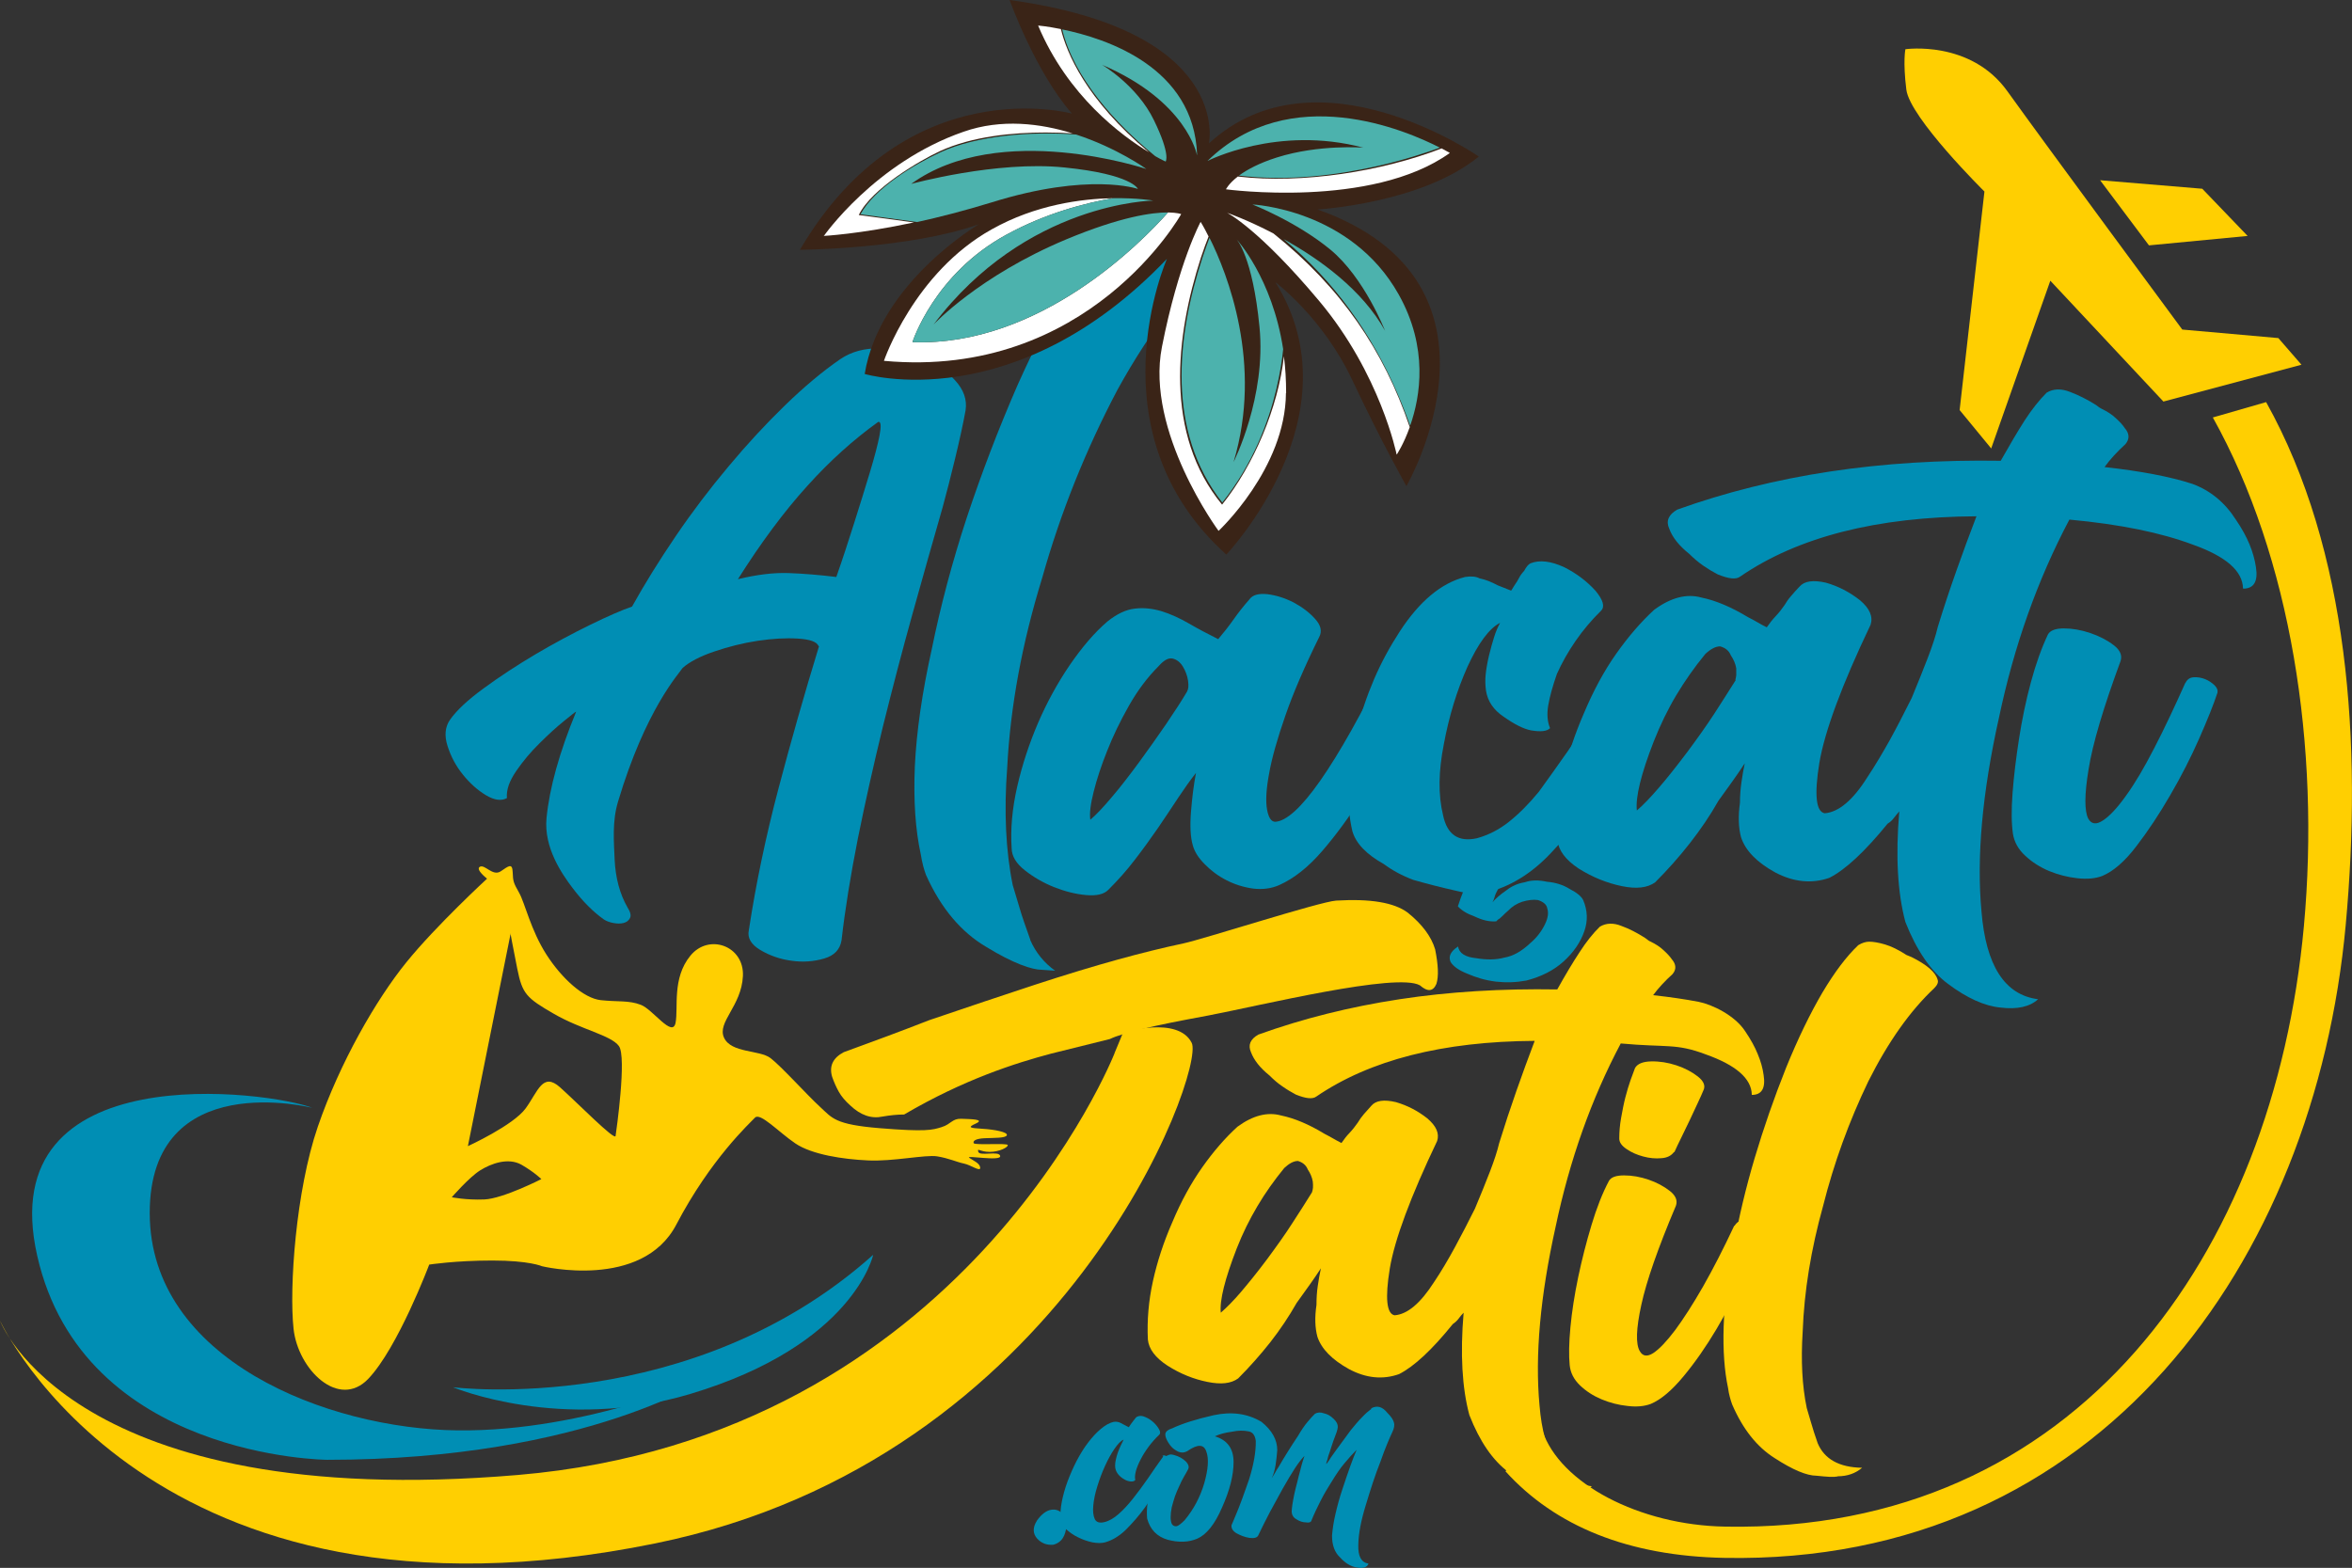 <svg id="katman_1" data-name="katman 1" xmlns="http://www.w3.org/2000/svg"
  viewBox="0 0 127.08 84.73">
  <rect x="0" y="0" width="127.08" height="84.73" fill="#333333" stroke="none"/>
  <defs>
    <style>
      .cls-1, .cls-2 {
      fill: #008eb4;
      }

      .cls-3, .cls-4 {
      fill: #ffcf01;
      }

      .cls-5, .cls-6 {
      fill: #4cb2ad;
      }

      .cls-7 {
      fill: #3a2417;
      }

      .cls-7, .cls-6, .cls-8, .cls-4, .cls-2 {
      fill-rule: evenodd;
      }

      .cls-8 {
      fill: #fff;
      }
    </style>
  </defs>
  <path class="cls-2"
    d="m38.47,74.33s-6.64,4.56-20.79,4.56c0,0-13.19-.08-15.67-11.03s12.63-8.87,14.87-7.99c0,0-8.79-2.24-8.79,5.68s9.59,11.67,16.63,11.75,13.75-2.96,13.75-2.96h0Z" />
  <path class="cls-4"
    d="m26.3,47.47s-.63-.49-.37-.63c.27-.14.69.53,1.12.25.43-.29.63-.47.65.04.02.51.04.57.35,1.12s.63,2.02,1.47,3.33,2.02,2.37,2.94,2.47c.92.1,1.51,0,2.16.25.65.24,1.71,1.8,1.88.98.16-.82-.2-2.41.8-3.63,1-1.23,2.92-.53,2.84,1.1s-1.41,2.49-1.02,3.33c.39.84,1.92.65,2.51,1.1.59.45,2,2.02,2.67,2.63s.78.96,3.25,1.16c2.47.2,2.82.1,3.33-.06.51-.16.57-.47,1.06-.45.49.02,1.29.02.8.25-.49.22-.35.25.33.29.67.04,1.39.18,1.33.35-.06.16-.69.14-1.18.16-.49.02-.67.14-.61.27.06.12,1.82-.02,1.84.1.02.12-.45.37-.98.37s-.69-.25-.61,0,1.12-.08,1.18.22c.06.31-1.9-.06-1.67.1s.57.29.59.53c.02.25-.49-.14-.88-.22s-.82-.29-1.45-.39-2.41.29-3.74.22c-1.33-.06-3.02-.31-3.92-.92s-1.9-1.69-2.18-1.39c-.29.31-2.39,2.23-4.25,5.78-1.86,3.55-7.25,2.25-7.25,2.25,0,0-.69-.31-2.69-.31s-3.41.22-3.41.22c0,0-1.69,4.49-3.29,6.17-1.59,1.67-3.8-.49-4.04-2.7s.12-7.45,1.31-10.92,3.16-6.88,4.78-8.88,4.37-4.53,4.37-4.53h-.02Zm1.29,2.98l-2.31,11.49s2.45-1.12,3.12-2.04c.67-.92.92-1.98,1.86-1.14.94.84,2.96,2.9,3,2.63.04-.27.61-4.27.18-4.86-.43-.59-2.02-.88-3.51-1.74-1.49-.86-1.71-1.08-1.98-2.43-.27-1.35-.37-1.92-.37-1.92h.01Zm-3.18,14.25s.94-1.08,1.53-1.45c.59-.37,1.51-.71,2.23-.31.71.41,1.08.78,1.08.78,0,0-2.08,1.06-3.08,1.1s-1.76-.12-1.76-.12Z" />
  <path class="cls-3"
    d="m70.89,64.42c.02-.05.04-.13.05-.23.01-.1,0-.22-.01-.34-.04-.23-.13-.44-.27-.65-.09-.23-.27-.38-.53-.46-.23,0-.47.13-.74.38-.54.66-1.03,1.35-1.45,2.06s-.8,1.47-1.12,2.29c-.64,1.65-.93,2.81-.86,3.47.32-.28.69-.65,1.09-1.12.4-.47.88-1.06,1.41-1.77.51-.69.97-1.33,1.36-1.94.4-.61.75-1.17,1.07-1.68h0Zm23.76-5.27c-.02-.86-.85-1.59-2.49-2.17-1.61-.61-2.09-.36-4.59-.59-1.59,3-2.76,6.3-3.52,9.91-.83,3.74-1.12,6.95-.87,9.64.22,2.72,1.17,4.18,2.83,4.38-.42.38-1.04.52-1.87.42-.8-.08-1.67-.47-2.63-1.18-.86-.64-1.56-1.66-2.12-3.09-.39-1.45-.5-3.29-.31-5.53-.1.1-.19.21-.27.32-.08.11-.19.21-.31.29-1.13,1.4-2.1,2.3-2.91,2.71-.88.31-1.78.22-2.7-.27-.92-.51-1.49-1.09-1.71-1.75-.13-.48-.15-1.05-.05-1.72,0-.36.02-.7.07-1.03s.1-.65.17-.95c-.18.28-.38.57-.6.88-.22.3-.46.64-.71.99-.42.74-.89,1.44-1.42,2.12-.53.67-1.11,1.33-1.74,1.96-.38.28-.93.34-1.66.19-.75-.15-1.47-.44-2.16-.88-.66-.43-1.01-.9-1.06-1.41-.05-1.04.04-2.09.27-3.14.23-1.05.58-2.13,1.06-3.22.47-1.12,1.01-2.1,1.61-2.95s1.23-1.58,1.9-2.19c.83-.61,1.62-.81,2.35-.61.73.15,1.51.48,2.35.99.15.08.31.16.46.25s.31.17.46.25c.14-.2.28-.39.44-.55.16-.17.3-.35.44-.55.09-.15.2-.31.33-.46.13-.15.27-.31.41-.46.24-.28.68-.34,1.32-.19.62.18,1.18.47,1.7.88.48.41.66.81.53,1.22-1.44,3.02-2.3,5.33-2.56,6.9-.26,1.6-.17,2.44.26,2.52.69-.05,1.4-.65,2.13-1.79.39-.58.76-1.21,1.12-1.87s.72-1.36,1.09-2.1c.31-.74.58-1.4.81-2,.23-.6.4-1.11.5-1.54.3-.97.61-1.91.93-2.82.32-.91.65-1.82.99-2.71-4.97.03-8.9,1.03-11.8,3.01-.2.15-.57.11-1.11-.11-.24-.13-.48-.27-.72-.44-.24-.16-.47-.36-.7-.59-.51-.41-.84-.83-1-1.26-.17-.38-.04-.7.4-.95,2.39-.86,4.94-1.5,7.63-1.91,2.69-.41,5.53-.58,8.52-.53.44-.79.84-1.46,1.21-2.02.36-.56.73-1.02,1.09-1.37.33-.2.73-.22,1.17-.04.42.15.84.37,1.28.65.13.1.22.17.28.19.27.13.51.28.7.46.2.18.35.34.46.5.24.28.25.55.04.8-.42.38-.77.76-1.05,1.14.91.1,1.73.22,2.46.36.72.14,1.96.73,2.52,1.6.29.43.52.84.67,1.22.16.38.27.76.32,1.14.11.71-.1,1.07-.64,1.07v-.02Z" />
  <path class="cls-3"
    d="m90.45,62.25c-.14.2-.37.32-.68.34-.32.03-.65,0-.98-.09-.34-.09-.64-.22-.9-.4-.27-.18-.4-.37-.4-.57,0-.36.03-.73.1-1.12s.14-.76.23-1.11c.09-.34.18-.65.28-.93s.18-.5.24-.65c.13-.23.42-.35.87-.36s.9.06,1.36.21.85.36,1.17.61c.32.25.42.51.29.76-.06.15-.16.37-.3.67-.14.29-.28.6-.43.92s-.3.63-.45.93c-.15.31-.28.57-.38.8h-.02Zm3.28,3.98c.11-.18.27-.27.46-.29.19-.01.38.02.54.1.17.08.31.18.43.3.12.13.14.25.08.38-.22.58-.55,1.35-1,2.29-.44.94-.95,1.88-1.5,2.82-.56.94-1.15,1.79-1.78,2.55s-1.22,1.26-1.77,1.49c-.35.13-.76.17-1.25.11-.49-.05-.95-.17-1.41-.36-.45-.19-.84-.44-1.17-.76s-.51-.68-.55-1.09c-.05-.51-.04-1.19.04-2.04.08-.85.22-1.75.42-2.71.2-.95.44-1.89.72-2.82s.59-1.72.94-2.38c.11-.2.38-.3.82-.3s.88.08,1.32.23.83.36,1.15.61c.32.25.43.52.33.8-.97,2.29-1.59,4.07-1.87,5.36-.28,1.28-.31,2.12-.08,2.5.16.28.4.31.73.1.33-.22.72-.63,1.18-1.24.45-.61.96-1.4,1.51-2.36.55-.97,1.11-2.06,1.68-3.28h.03Z" />
  <path class="cls-3"
    d="m99.29,79.79c-.11.02-.26.03-.44.02-.19-.01-.42-.03-.7-.06-.53,0-1.29-.32-2.26-.95-.97-.61-1.73-1.58-2.3-2.9-.05-.13-.09-.27-.13-.42-.04-.15-.07-.3-.09-.46-.2-.94-.28-2.05-.24-3.32s.22-2.71.53-4.31c.29-1.6.67-3.21,1.15-4.82s1.04-3.23,1.69-4.86c.65-1.6,1.31-2.95,1.96-4.06.66-1.11,1.3-1.96,1.94-2.57.21-.13.41-.19.6-.19.22,0,.51.05.85.15.34.1.73.29,1.16.57l.27.11c.82.41,1.29.81,1.41,1.22.05.13,0,.28-.18.46-1.3,1.22-2.49,2.9-3.56,5.03-1.04,2.16-1.86,4.41-2.45,6.75-.65,2.34-1.02,4.6-1.1,6.79-.1,1.55-.03,2.92.22,4.12.06.2.14.46.23.78s.21.69.36,1.12c.36.86,1.16,1.31,2.4,1.33-.35.3-.79.46-1.32.46h0Z" />
  <path class="cls-1"
    d="m45.19,31.17c.32-.91.63-1.86.95-2.87.32-1,.6-1.92.85-2.74.25-.83.43-1.5.53-2.02s.08-.77-.07-.74c-1.31.94-2.6,2.09-3.84,3.47-1.25,1.38-2.49,3.05-3.74,5.03,1.03-.25,1.94-.36,2.75-.33s1.66.1,2.56.21h.01Zm-.97,3.73c-.1-.22-.46-.35-1.11-.39s-1.37,0-2.17.12c-.8.12-1.59.32-2.35.58-.77.26-1.34.56-1.71.89-.17.28-1.99,2.2-3.49,7.23-.32,1.07-.22,2.15-.18,3.14.05.99.28,1.84.69,2.56.16.25.21.44.14.58s-.19.23-.35.27c-.16.04-.34.04-.55,0-.21-.04-.37-.1-.51-.19-.58-.41-1.15-.98-1.7-1.71-.55-.73-1.56-2.16-1.4-3.78.16-1.62.69-3.53,1.6-5.74-.03,0-.25.17-.65.5-.41.33-.85.73-1.32,1.2-.48.47-.9.97-1.27,1.51-.37.54-.54,1.02-.5,1.46-.31.17-.69.11-1.14-.16-.45-.27-.87-.65-1.24-1.11-.38-.47-.65-.98-.83-1.55-.18-.56-.13-1.04.14-1.42.35-.5.95-1.06,1.81-1.69.86-.63,1.79-1.24,2.8-1.84,1-.59,1.99-1.12,2.95-1.59.96-.47,1.72-.8,2.27-.99.69-1.24,1.48-2.51,2.37-3.82s1.84-2.56,2.84-3.75c1-1.2,2.02-2.3,3.05-3.3,1.03-1,2.03-1.84,2.99-2.5.6-.41,1.32-.6,2.15-.58.83.03,1.59.19,2.29.5.7.3,1.29.71,1.76,1.22.47.51.66,1.05.57,1.63-.13.72-.32,1.58-.56,2.58s-.47,1.89-.68,2.66c-.51,1.79-1.06,3.7-1.62,5.73-.57,2.04-1.1,4.08-1.61,6.13-.5,2.05-.95,4.06-1.35,6.04-.39,1.98-.69,3.81-.88,5.49-.08.5-.39.83-.94.99s-1.14.21-1.76.12c-.62-.08-1.18-.28-1.69-.58-.5-.3-.71-.66-.62-1.07.39-2.56.93-5.11,1.6-7.65s1.4-5.11,2.19-7.69c0,0-.03-.03-.03-.03Z" />
  <path class="cls-1"
    d="m55.66,50.79c.3.69.76,1.25,1.35,1.67l-.71-.05c-.53,0-1.54-.33-3.05-1.26-1.29-.77-2.39-2.02-3.22-3.87-.06-.15-.1-.31-.15-.48-.05-.2-.1-.43-.13-.63-.29-1.32-.4-2.92-.32-4.77.09-1.86.39-3.96.91-6.3.48-2.36,1.11-4.73,1.89-7.11.79-2.38,1.7-4.77,2.75-7.18,1.05-2.35,2.1-4.33,3.15-5.95,1.02-1.58,2.01-2.79,2.96-3.64.21-.11.36-.14.46-.14.23,0,.57.05,1.06.19.41.12.93.35,1.57.73l.59.25c1.02.48,1.42.86,1.57,1.08-2.23,1.96-4.19,4.52-5.96,7.73-1.72,3.26-3.08,6.65-4.07,10.17-1.09,3.54-1.72,6.95-1.89,10.25-.18,2.36-.08,4.5.3,6.36l.36,1.2c.14.49.35,1.08.59,1.75h0Z" />
  <path class="cls-1"
    d="m64.14,37.36c.07-.11.09-.3.05-.58-.04-.27-.14-.53-.28-.76s-.33-.38-.55-.43-.47.08-.76.41c-.61.61-1.14,1.32-1.61,2.15s-.86,1.64-1.17,2.43c-.32.8-.56,1.53-.73,2.21-.17.67-.23,1.18-.18,1.51.3-.25.68-.65,1.16-1.22.48-.56.96-1.19,1.47-1.88.5-.69.99-1.37,1.46-2.06.47-.69.85-1.28,1.14-1.77h0Zm10.84-1.63c.07-.11.24-.16.5-.14.26.01.51.08.76.19s.45.25.61.43.2.36.11.56c-.44.91-.94,1.92-1.52,3.03-.57,1.11-1.2,2.21-1.87,3.28-.67,1.07-1.38,2.04-2.13,2.91s-1.52,1.48-2.32,1.84c-.43.19-.9.25-1.41.19-.51-.07-.99-.22-1.44-.45-.45-.23-.84-.52-1.18-.87-.34-.34-.55-.68-.64-1.01-.13-.44-.16-1.05-.1-1.82.06-.77.15-1.47.27-2.1-.31.39-.62.83-.96,1.34-.33.51-.7,1.05-1.09,1.63-.4.58-.82,1.16-1.26,1.73-.44.58-.92,1.11-1.42,1.61-.24.25-.64.34-1.21.29-.57-.05-1.15-.2-1.73-.43s-1.11-.54-1.58-.91-.7-.76-.71-1.18c-.07-1.04.03-2.16.3-3.34.27-1.18.65-2.33,1.13-3.45.48-1.11,1.05-2.15,1.71-3.12.66-.96,1.33-1.75,2.03-2.35.51-.41,1.01-.65,1.49-.7.48-.06.96,0,1.44.14.48.15.97.37,1.47.66s1.03.57,1.59.85c.28-.33.56-.68.82-1.05s.55-.74.86-1.09c.17-.25.5-.34.98-.29.48.06.95.21,1.42.45.46.25.85.54,1.16.89.31.34.38.67.22.97-.79,1.6-1.4,3.01-1.83,4.25s-.73,2.28-.88,3.14c-.16.85-.19,1.5-.11,1.94s.23.66.44.66c.6-.03,1.42-.77,2.44-2.23,1.02-1.46,2.23-3.6,3.61-6.44h.03,0Z" />
  <path class="cls-1"
    d="m93.76,36.74c.02-.06.04-.14.05-.25v-.37c-.04-.25-.14-.48-.29-.7-.1-.25-.29-.41-.58-.49-.24,0-.51.14-.8.41-.59.72-1.11,1.46-1.57,2.23-.46.77-.86,1.6-1.21,2.48-.7,1.79-1,3.04-.92,3.75.35-.3.74-.71,1.18-1.22.44-.51.95-1.15,1.53-1.92.55-.74,1.05-1.44,1.48-2.1.43-.66.81-1.27,1.16-1.82h-.03Zm27.43-4.95c-.02-.93-.92-1.72-2.69-2.35-1.75-.66-3.98-1.11-6.69-1.36-1.72,3.25-2.99,6.82-3.81,10.73-.9,4.04-1.21,7.52-.94,10.44.24,2.94,1.26,4.52,3.06,4.75-.45.41-1.13.56-2.03.45-.86-.08-1.81-.51-2.84-1.28-.93-.69-1.69-1.8-2.3-3.34-.42-1.57-.54-3.56-.33-5.98-.1.11-.2.23-.29.35-.09.12-.2.23-.34.31-1.23,1.51-2.28,2.49-3.15,2.93-.95.33-1.93.23-2.92-.29-1-.55-1.61-1.18-1.85-1.9-.14-.52-.16-1.14-.06-1.86,0-.38.03-.76.08-1.11.05-.36.11-.7.18-1.03-.2.3-.41.62-.65.95-.24.33-.49.69-.77,1.07-.45.8-.97,1.56-1.54,2.29-.57.73-1.2,1.44-1.88,2.12-.41.3-1.01.37-1.79.21-.82-.17-1.59-.48-2.34-.95-.71-.47-1.09-.98-1.15-1.53-.05-1.13.04-2.26.29-3.4s.63-2.3,1.15-3.49c.51-1.21,1.09-2.28,1.74-3.2.65-.92,1.33-1.71,2.05-2.37.9-.66,1.75-.88,2.54-.66.79.16,1.63.52,2.54,1.07.16.08.33.17.5.27s.33.19.5.27c.15-.22.31-.42.48-.6s.33-.38.48-.6c.1-.17.21-.33.36-.5.14-.17.29-.33.45-.5.26-.3.73-.37,1.43-.21.67.19,1.28.51,1.84.95.52.44.71.88.57,1.32-1.56,3.27-2.48,5.76-2.77,7.47-.28,1.73-.18,2.64.29,2.72.75-.06,1.52-.7,2.3-1.94.42-.63.82-1.31,1.22-2.02.39-.71.78-1.47,1.18-2.27.33-.8.62-1.52.87-2.17s.43-1.2.54-1.67c.32-1.05.66-2.06,1.01-3.05.35-.99.71-1.97,1.08-2.93-5.38.03-9.64,1.11-12.77,3.26-.22.17-.62.12-1.21-.12-.27-.14-.52-.29-.78-.47s-.51-.39-.76-.64c-.55-.44-.91-.89-1.08-1.36-.19-.41-.04-.76.43-1.03,2.59-.93,5.35-1.62,8.26-2.06,2.91-.44,5.99-.63,9.22-.58.48-.85.91-1.58,1.3-2.19.39-.6.79-1.1,1.18-1.49.36-.22.79-.23,1.27-.04.45.17.91.4,1.39.7.14.11.24.18.31.21.29.14.55.3.76.5.21.19.38.37.49.54.26.3.27.59.04.87-.45.41-.83.82-1.13,1.24.99.11,1.88.24,2.66.39.78.15,1.48.32,2.09.52.97.36,1.75,1,2.35,1.94.32.47.56.91.73,1.32.17.41.29.83.35,1.24.12.77-.11,1.16-.69,1.16v-.02h0Z" />
  <path class="cls-1"
    d="m118.08,36.91c.09-.19.24-.3.45-.31.21-.01.41.02.61.1s.36.19.51.33c.14.14.19.27.16.41-.21.63-.54,1.46-.99,2.48-.45,1.02-.97,2.04-1.56,3.05-.59,1.02-1.2,1.94-1.83,2.76-.63.83-1.25,1.36-1.85,1.61-.37.14-.82.18-1.35.12s-1.03-.19-1.52-.39c-.49-.21-.92-.48-1.29-.83-.37-.34-.59-.74-.66-1.18-.08-.55-.09-1.29-.02-2.21.07-.92.19-1.9.35-2.93s.37-2.05.64-3.05.58-1.86.92-2.58c.12-.22.41-.33.86-.33s.93.08,1.43.25.92.39,1.27.66c.35.27.47.56.36.87-.92,2.5-1.5,4.44-1.72,5.82-.23,1.38-.23,2.27-.02,2.68.17.3.43.34.79.1.36-.23.78-.68,1.25-1.34.48-.66.98-1.51,1.52-2.56.54-1.04,1.1-2.23,1.69-3.55v.02h0Z" />
  <path class="cls-1"
    d="m80.5,48.17c-.41.1-.88.12-1.42.06l-.36-.08c-.94-.21-1.71-.42-1.71-.42l-.65-.18c-.61-.23-1.14-.52-1.6-.86-.93-.52-1.5-1.11-1.69-1.77-.35-1.49-.28-3.27.22-5.36.24-.99.56-1.94.95-2.85.39-.91.86-1.77,1.4-2.6,1.06-1.62,2.23-2.6,3.52-2.93.33-.05.59-.03.79.08.16.03.32.08.48.14.16.07.33.14.49.23l.73.29.18-.29c.1-.14.18-.27.24-.39s.15-.25.28-.39c.12-.22.23-.36.35-.41.49-.19,1.09-.12,1.81.21.66.33,1.23.76,1.7,1.28.41.5.51.85.3,1.07-.53.52-.99,1.07-1.39,1.65s-.73,1.17-1,1.77c-.23.66-.39,1.23-.47,1.71-.08.48-.04.89.1,1.22-.16.17-.5.21-1.03.12-.41-.08-.9-.33-1.48-.74-.54-.36-.86-.83-.95-1.4-.04-.27-.05-.56-.02-.87.03-.3.09-.65.18-1.03.09-.38.19-.72.28-1.01s.2-.54.32-.76c-.59.3-1.18,1.1-1.77,2.39-.56,1.26-.99,2.65-1.27,4.17-.29,1.46-.31,2.74-.04,3.84.22,1.05.83,1.46,1.83,1.24.61-.17,1.19-.46,1.73-.89s1.08-.97,1.62-1.63c.5-.69,1.02-1.42,1.56-2.19.53-.77,1.05-1.59,1.56-2.48l1.32-2.1c.14-.08.27-.11.4-.08.1.06.21.1.32.14s.22.1.33.19c.29.14.48.27.57.41.14.11.19.23.15.37-.12.19-.23.4-.34.62-.1.22-.21.44-.33.66-.55,1.16-1.22,2.43-2.01,3.84-.41.69-.83,1.35-1.27,1.98-.43.63-.91,1.22-1.44,1.77-1.04,1.16-2.18,1.91-3.44,2.27h-.03Z" />
  <path class="cls-1"
    d="m79.65,46.9l.1-.17.31.08c.46.12.94.25,1.42.36-.1.17-.19.31-.28.46s-.18.3-.27.44c-.09.16-.15.3-.18.42-.04.12-.07.21-.11.27.17-.2.42-.42.77-.66.28-.22.6-.36.97-.42.34-.12.74-.13,1.2-.03.47.04.88.17,1.23.39.39.2.63.4.73.6.24.56.26,1.13.06,1.69-.2.58-.57,1.13-1.12,1.63-.53.48-1.2.82-2.01,1.03-.54.1-1.08.12-1.63.06-.32-.04-.6-.1-.84-.17s-.49-.16-.72-.26c-.45-.18-.75-.39-.9-.63-.14-.3,0-.58.4-.84.06.36.38.57.97.63.59.1,1.1.09,1.53-.03.24-.04.48-.13.71-.26.23-.13.47-.31.7-.53.33-.28.59-.61.78-1,.17-.34.21-.63.13-.87-.03-.2-.2-.35-.5-.45-.25-.04-.54,0-.85.09-.3.1-.55.26-.76.48-.12.1-.22.2-.31.29-.09.09-.17.16-.25.2-.05.06-.07.07-.09.09-.38.03-.77-.07-1.18-.27-.4-.14-.69-.32-.89-.54.03-.1.08-.24.14-.41.06-.17.14-.37.24-.59.09-.16.17-.33.25-.51s.16-.37.25-.57Z" />
  <path class="cls-7"
    d="m75.99,26.27s6.36-10.98-4.8-14.95c0,0,5.61-.32,8.71-2.86,0,0-8.74-6.08-14.58-.71,0,0,1.31-6.09-10.77-7.75,0,0,1.38,3.87,3.37,6.14,0,0-8.93-2.46-14.7,7.36,0,0,5.89-.04,9.67-1.38,0,0-5.36,3.14-6.17,8.09,0,0,8.08,2.42,16.33-6.22,0,0-4.14,9.37,3.21,15.98,0,0,7.15-7.53,2.65-14.72,0,0,2.57,1.92,4.15,5.28s2.94,5.76,2.94,5.76v-.02h-.01Z" />
  <path class="cls-8"
    d="m78.33,8.26s-.16-.09-.44-.24c-3.2,1.24-7.52,1.93-11.01,1.52-.5.39-.64.69-.64.69,0,0,7.86,1.07,12.09-1.96h0Z" />
  <path class="cls-6"
    d="m68.99,8.51c-.98.31-1.63.67-2.05.98,2.66.32,5.32-.03,7.41-.5,1.56-.35,2.8-.77,3.45-1.01-1.83-.94-8.1-3.64-12.56.72,0,0,3.78-1.95,8.42-.72,0,0-2.39-.19-4.67.53Z" />
  <path class="cls-6"
    d="m74.85,17.9c-1.24-2.25-3.58-3.92-5.5-4.98,2.74,2.27,4.76,5.13,6.13,8.29.3.69.54,1.32.71,1.8.56-1.59.99-4.23-.62-7.1-2.59-4.62-7.9-4.86-7.9-4.86,0,0,2.36.92,4.2,2.43,1.85,1.52,2.97,4.41,2.97,4.41h.01Z" />
  <path class="cls-8"
    d="m75.47,24.56s.37-.55.7-1.48c-1.41-4.15-3.7-7.53-7.36-10.46-1.43-.75-2.51-1.12-2.51-1.12,0,0,1.69.84,4.98,4.77,3.31,3.95,4.18,8.29,4.18,8.29,0,0,.01,0,.01,0Z" />
  <path class="cls-6"
    d="m64.68,8.37c-.16-4.75-4.93-6.3-7.29-6.78.64,2.62,2.86,5.08,5.03,6.85.35.2.56.29.56.29,0,0,.29-.34-.63-2.23-.91-1.89-2.81-3-2.81-3,4.6,1.97,5.13,4.87,5.13,4.87h.01Z" />
  <path class="cls-8"
    d="m56.09,1.38c1.6,3.81,4.52,5.96,5.99,6.85-3.42-2.86-4.45-5.39-4.76-6.66-.74-.15-1.23-.19-1.23-.19Z" />
  <path class="cls-6"
    d="m61.92,9.12s-1.57-1.13-3.78-1.85c-2.43-.18-5.37.05-7.33.96-1.41.65-3.55,1.94-4.32,3.35l3.06.42c1.19-.26,2.55-.61,4.02-1.06,5.29-1.65,7.91-.73,7.91-.73,0,0-.3-.79-3.97-1.16-3.67-.38-8.28.89-8.28.89,4.79-3.47,12.7-.81,12.7-.81h0Z" />
  <path class="cls-8"
    d="m44.49,12.75s1.9-.09,4.89-.73l-2.98-.4c.7-1.45,3.35-2.97,4.38-3.45,1.76-.81,3.96-1.01,5.72-1.01.54,0,1.03.02,1.46.05-1.74-.54-3.85-.81-5.9-.09-4.79,1.66-7.56,5.65-7.56,5.65v-.02h0Z" />
  <path class="cls-8"
    d="m63.82,11.57s-.2-.08-.71-.09c-1.4,1.58-6.93,7.26-13.81,7.01,0,0,1.17-3.69,5.08-5.81,2.12-1.16,4.26-1.71,5.76-1.97-1.7.03-4.18.35-6.55,1.68-4.21,2.34-5.83,7.11-5.83,7.11,11.07,1.02,16.06-7.93,16.06-7.93Z" />
  <path class="cls-5"
    d="m60.14,10.71c-1.5.26-3.64.81-5.76,1.97-3.91,2.13-5.08,5.81-5.08,5.81,6.88.25,12.42-5.44,13.81-7.01-.85,0-2.54.22-5.51,1.46-4.73,1.98-7.16,4.6-7.16,4.6,5-6.63,11.87-6.7,11.87-6.7,0,0-.86-.15-2.17-.13Z" />
  <path class="cls-6"
    d="m66.65,24.97c1.6-5.31-.34-10.2-1.3-12.12-.11.29-.24.65-.38,1.07-1.4,4.3-1.95,9.38,1.07,13.24,1.67-2.1,2.5-4.37,2.92-6.12.21-.89.32-1.64.37-2.17-.59-3.86-2.52-5.94-2.52-5.94,0,0,.87.92,1.24,4.73.38,3.8-1.4,7.31-1.4,7.31Z" />
  <path class="cls-8"
    d="m69.49,21.24c0-.71-.04-1.37-.12-1.99-.31,2.79-1.64,5.9-3.34,8.02-3.13-3.81-2.52-9.09-1.14-13.36.15-.45.29-.83.41-1.13-.25-.51-.43-.79-.43-.79,0,0-1.19,2.18-2.09,6.76-.9,4.58,3.06,9.94,3.06,9.94,0,0,3.62-3.37,3.64-7.45h0Z" />
  <path class="cls-4"
    d="m107.59,24.24l-1.71-2.08,1.34-11.81s-4.03-3.98-4.22-5.51-.05-2.18-.05-2.18c0,0,3.52-.51,5.51,2.27,1.99,2.78,9.45,12.88,9.45,12.88l5.19.46,1.25,1.44-7.46,1.99-6.11-6.53-3.2,9.08h.01Z" />
  <polygon class="cls-4" points="113.47 9.74 116.11 13.26 121.44 12.75 118.99 10.2 113.47 9.74" />
  <path class="cls-3"
    d="m122.44,21.73c4.47,8.01,5.2,18.47,4.3,28.26-1.67,18.17-13.27,34.58-33.57,34.2-5.18-.1-9.13-1.7-11.83-4.68l1.99-2.21c.95,2.87,5.25,5.12,9.87,5.2,19.02.36,29.65-14.74,31.28-32.44.89-9.69-.7-19.94-4.92-27.5l2.88-.83h0Z" />
  <path class="cls-1"
    d="m56.03,82.17c.25-.35.51-.54.77-.58.25-.04.46.04.63.24.17.18.23.45.17.81-.05.26-.14.46-.26.59s-.27.21-.43.25c-.35.03-.64-.08-.87-.33-.24-.27-.25-.6-.02-.96v-.02h.01Z" />
  <path class="cls-1"
    d="m62.8,78.68s.08-.05.15-.02c.07.03.14.06.21.11s.12.1.17.17c.04.06.05.11.03.14-.17.28-.38.65-.64,1.08-.26.44-.55.87-.86,1.31-.32.44-.66.83-1.02,1.19-.36.35-.74.58-1.13.69-.19.05-.42.05-.69,0-.27-.06-.53-.15-.77-.27-.25-.12-.46-.27-.65-.44-.18-.17-.28-.35-.29-.53-.03-.27-.01-.59.06-.95s.17-.72.31-1.1c.14-.37.3-.74.49-1.11.19-.36.39-.69.62-.99.22-.29.45-.54.69-.74.24-.2.47-.33.69-.38.14-.02.26,0,.36.05s.26.13.46.24c.05-.08.13-.2.24-.34.1-.14.17-.22.21-.23.13-.06.27-.06.44.02.17.07.32.17.45.29s.23.25.3.38.07.23,0,.29c-.2.19-.39.4-.56.63-.17.23-.32.46-.44.7-.12.23-.21.45-.26.64-.05.2-.06.35-.03.47-.04.06-.12.09-.25.08-.12-.01-.25-.05-.37-.13-.13-.07-.24-.17-.33-.29-.09-.12-.14-.27-.14-.43,0-.09.01-.21.04-.33.03-.13.06-.26.11-.39s.1-.26.16-.38c.06-.12.11-.22.15-.31-.15.06-.31.23-.49.49-.18.26-.35.57-.51.92s-.3.72-.42,1.11c-.12.38-.19.73-.22,1.04s0,.55.08.73c.08.17.25.23.51.17.26-.06.52-.21.78-.44s.52-.51.78-.84c.26-.33.53-.69.8-1.08.27-.4.54-.79.83-1.19l-.05-.03h0Z" />
  <path class="cls-1"
    d="m74.1,76.1c.31-.16.59-.08.85.24.2.2.32.37.36.52.05.15.02.33-.09.55-.07.15-.16.35-.27.62-.11.26-.23.58-.36.95-.15.37-.28.75-.41,1.13-.13.38-.25.79-.38,1.21-.26.84-.4,1.56-.41,2.17-.02.61.16.95.55,1.01-.07.2-.28.27-.62.21-.34-.05-.64-.24-.92-.55-.28-.26-.43-.65-.43-1.17.03-.37.09-.77.19-1.19.1-.43.22-.88.38-1.35.31-.94.56-1.64.76-2.1-.21.21-.43.45-.66.73-.23.27-.45.6-.67.96-.23.36-.44.71-.62,1.07-.18.35-.35.71-.5,1.08-.03.08-.13.11-.3.08-.17,0-.34-.06-.51-.17-.16-.09-.24-.23-.25-.39,0-.2.05-.52.14-.96.05-.22.1-.44.16-.65.05-.21.1-.42.16-.63.05-.21.1-.38.14-.51.04-.13.07-.22.09-.28-.15.15-.32.37-.51.66s-.41.66-.66,1.1c-.24.43-.47.86-.7,1.28-.22.42-.43.84-.63,1.26-.06.12-.22.16-.47.13-.25-.04-.48-.13-.7-.25-.2-.12-.29-.26-.27-.44.02-.05.05-.12.09-.21.04-.09.08-.19.13-.31.12-.27.23-.57.35-.89.12-.32.24-.68.38-1.07.25-.8.37-1.49.36-2.07-.04-.32-.18-.49-.41-.52-.25-.05-.54-.05-.87.02-.39.05-.7.14-.93.25.67.2,1.01.66,1.01,1.39s-.21,1.53-.62,2.45c-.39.91-.84,1.47-1.34,1.69-.46.2-1,.22-1.6.06-.58-.17-.95-.55-1.11-1.15-.05-.53.03-1.1.24-1.72.2-.63.44-1.16.73-1.6.05-.05.12-.09.21-.12.08-.03.18-.02.3.02.23.06.43.17.6.33.16.16.2.31.13.44-.06.12-.14.25-.22.39s-.17.31-.25.5c-.09.19-.17.38-.24.57-.06.19-.12.38-.17.58-.08.41-.08.71,0,.9.05.09.14.14.25.13.09-.01.24-.12.44-.32.5-.6.85-1.27,1.07-2.02.21-.75.25-1.31.11-1.69-.13-.41-.47-.42-1.03-.03-.16.09-.32.1-.49.03-.08-.04-.16-.09-.23-.14s-.14-.12-.21-.21c-.14-.19-.22-.35-.25-.49-.03-.15.02-.25.14-.32.03-.02.06-.04.09-.05s.07-.03.13-.05c.53-.25,1.27-.49,2.24-.71.98-.21,1.84-.09,2.59.36.57.46.85.97.85,1.53-.02.27-.05.54-.09.8-.04.26-.11.5-.21.72.05-.08.11-.18.17-.28.06-.11.12-.22.2-.33.16-.27.32-.55.5-.83.17-.28.36-.56.55-.85.18-.31.35-.56.51-.75s.29-.34.41-.45c.14-.08.3-.09.49-.02.19.04.36.14.52.3.16.15.23.3.22.44,0,.05-.02.14-.06.27-.03.07-.06.15-.09.24-.03.08-.06.17-.1.27-.03.08-.06.17-.09.27-.03.09-.06.19-.09.28-.06.16-.11.31-.14.46-.03.08-.05.14-.05.16v.05s.12-.14.25-.36c.15-.21.31-.44.49-.68s.37-.51.58-.79c.22-.27.42-.51.61-.7.18-.19.35-.34.5-.45v-.04h.01Z" />
  <path class="cls-3"
    d="m61.79,55.59c-.87.21-1.47.39-1.82.56l-3.18.79c-1.92.51-4.7,1.39-7.94,3.29-.37,0-.75.04-1.16.11-.61.13-1.19-.07-1.75-.6-.27-.24-.48-.49-.62-.74s-.26-.52-.36-.81c-.17-.57.04-1.02.63-1.33,1.57-.57,3.11-1.14,4.62-1.73,2.12-.72,4.02-1.36,5.7-1.91s3.17-1,4.47-1.36,2.49-.65,3.57-.88c1.08-.23,7.35-2.25,8.24-2.31,1.85-.11,3.13.1,3.87.65.77.62,1.27,1.28,1.48,1.98.17.84.2,1.46.07,1.87-.18.42-.48.44-.89.08-1.24-.71-8.57,1.08-11.44,1.63-1.46.27-2.64.5-3.53.72h.04Z" />
  <path class="cls-4"
    d="m60.22,56.92s-8.15,20.75-32.24,22.79S0,71.37,0,71.37c0,0,8.06,17.6,35.39,12.04,22.22-4.52,29.74-25.57,29-27.05s-3.71-.56-3.71-.56l-.46,1.11h0Z" />
  <path class="cls-2"
    d="m24.49,74.97s12.87,1.62,22.69-7.16c0,0-1.04,4.87-9.88,7.52-6.99,2.09-12.82-.36-12.82-.36h0Z" />
</svg>